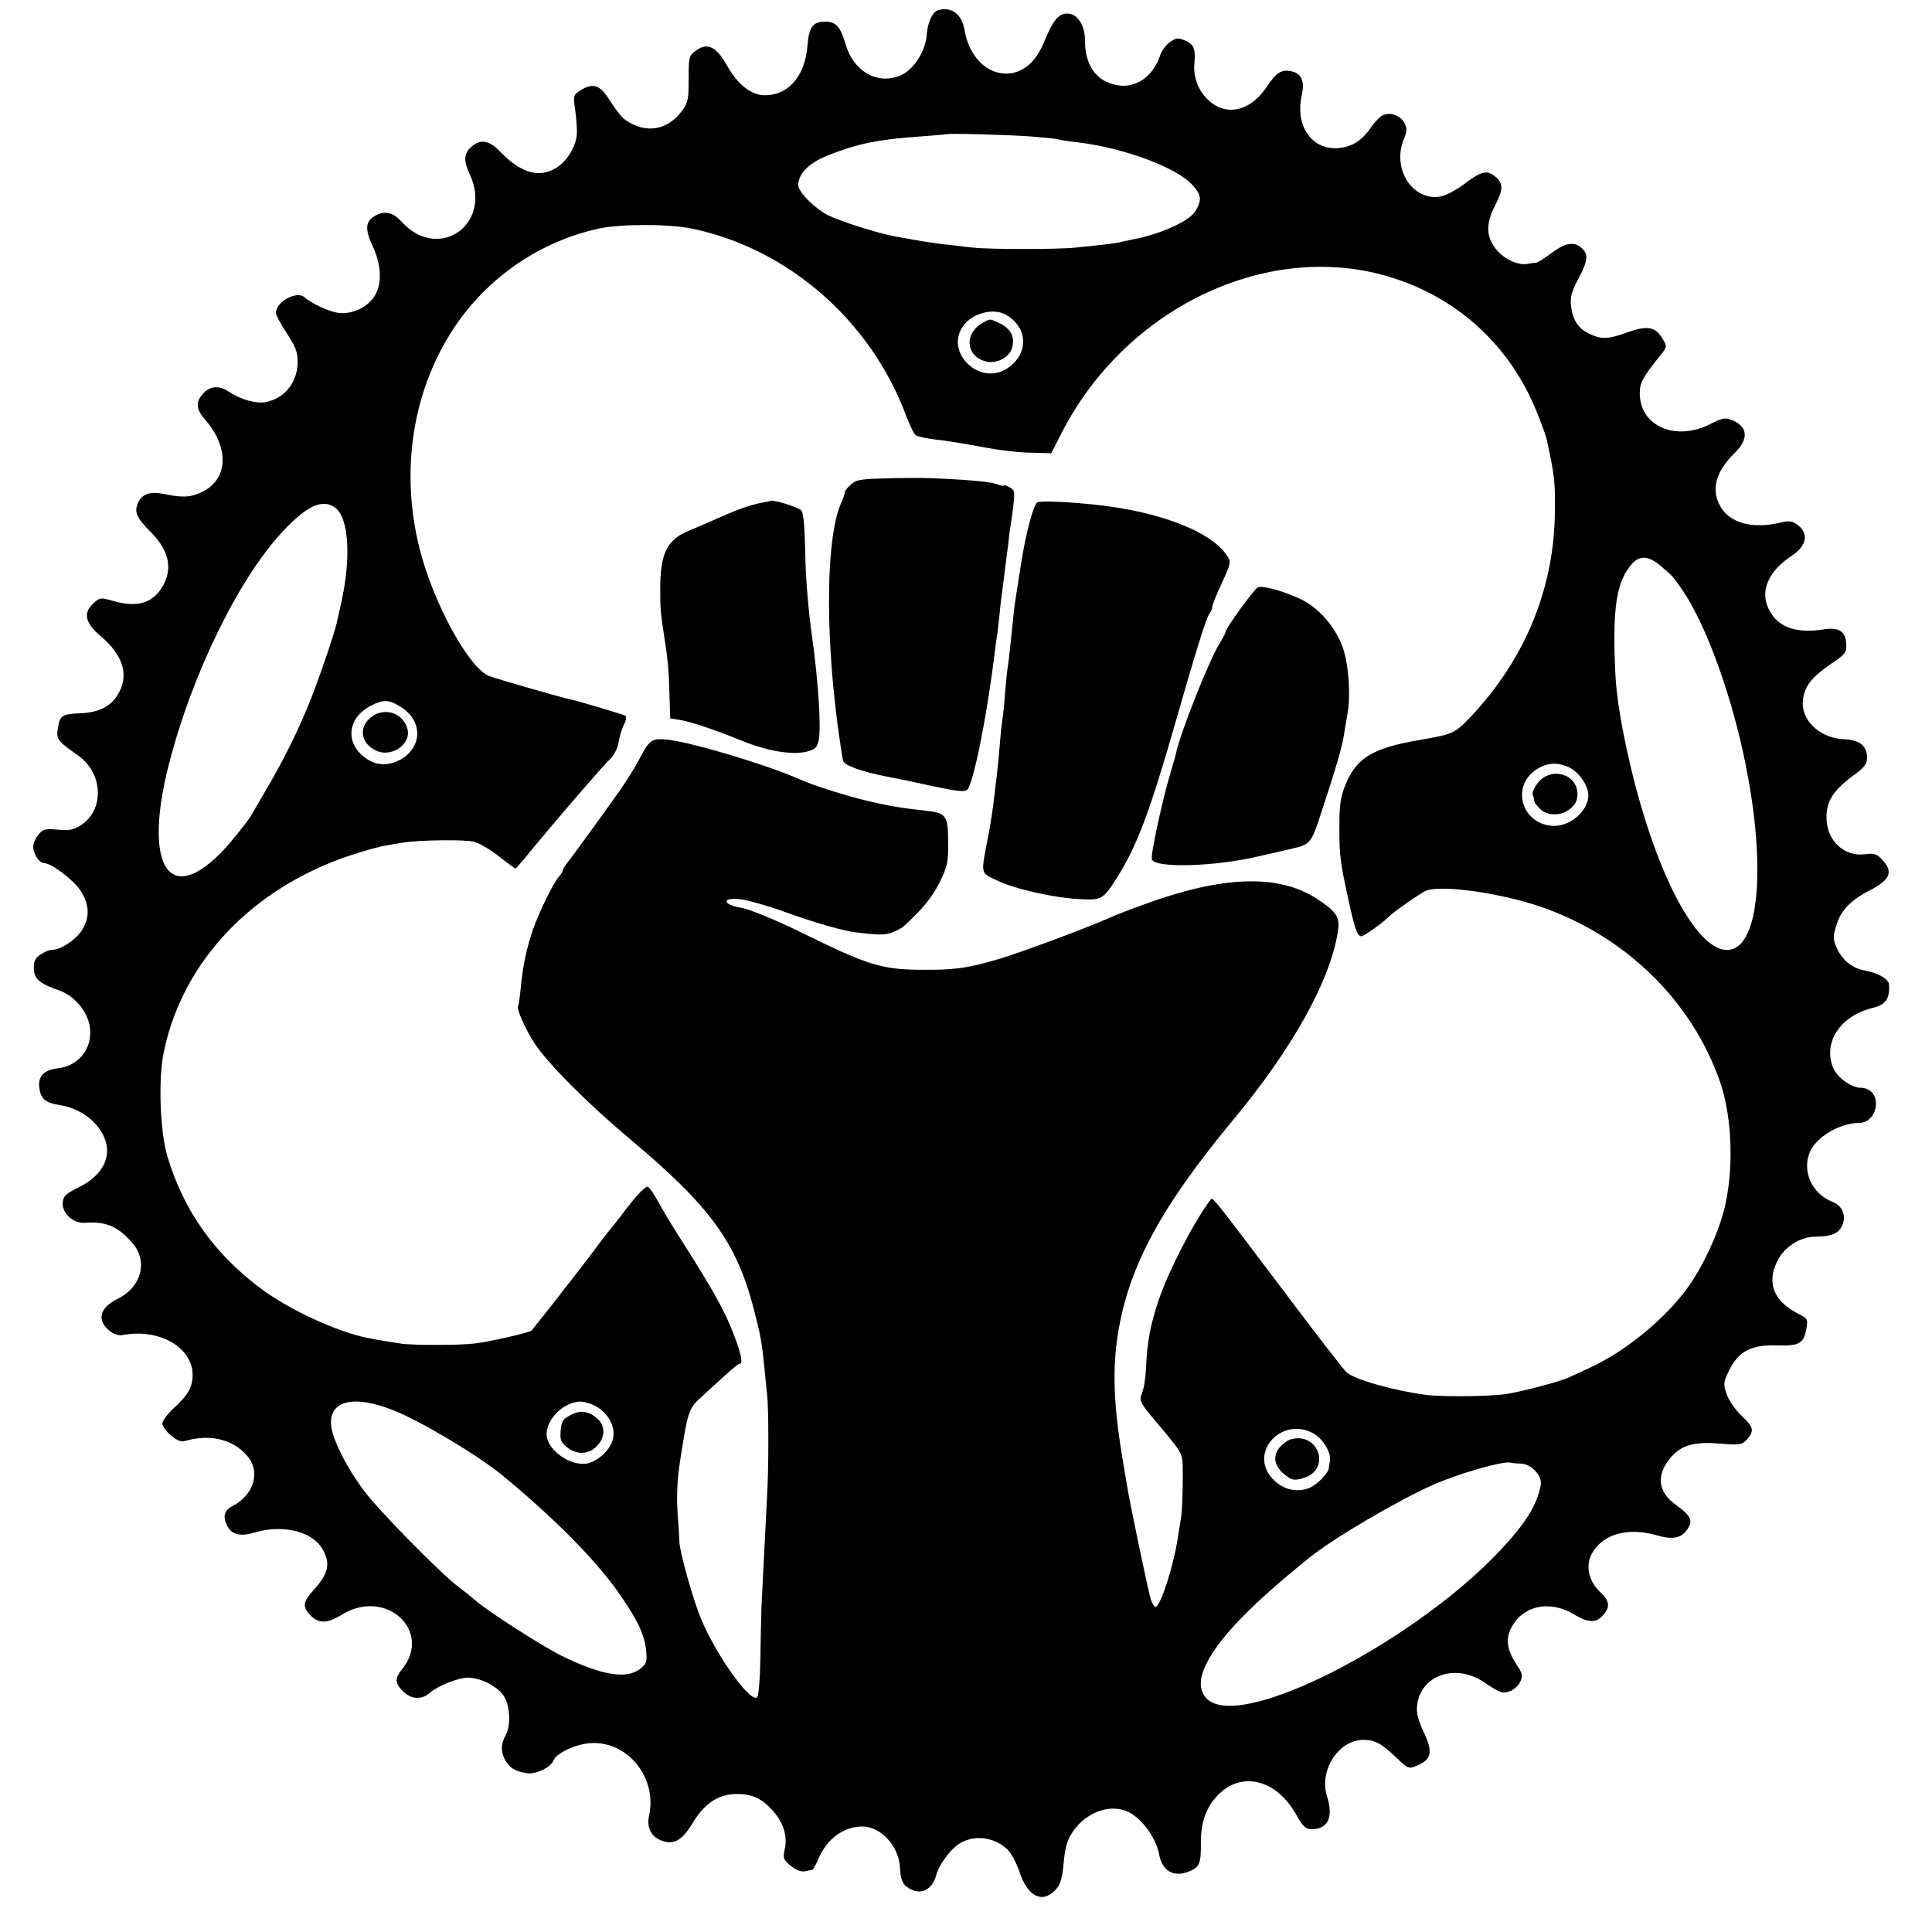 <?xml version="1.0" standalone="no"?>
<!DOCTYPE svg PUBLIC "-//W3C//DTD SVG 20010904//EN"
 "http://www.w3.org/TR/2001/REC-SVG-20010904/DTD/svg10.dtd">
<svg version="1.0" xmlns="http://www.w3.org/2000/svg"
 width="714pt" height="714pt" viewBox="0 0 714 714"
 preserveAspectRatio="xMidYMid meet">
<g transform="translate(0,714) scale(0.1,-0.1)"
fill="#000000" stroke="none">
<path d="M3469 7103 c-22 -5 -40 -43 -44 -89 -4 -65 -50 -135 -102 -155 -85
-32 -171 20 -199 121 -18 61 -35 80 -74 80 -46 0 -61 -20 -66 -90 -9 -110 -69
-181 -155 -182 -52 -1 -103 39 -144 113 -38 67 -72 83 -113 52 -26 -19 -27
-24 -27 -105 0 -77 -2 -88 -28 -122 -46 -60 -114 -77 -179 -45 -36 18 -46 29
-91 98 -30 46 -56 54 -97 30 -32 -20 -32 -20 -24 -77 4 -31 7 -70 6 -86 -2
-44 -34 -98 -71 -123 -64 -43 -132 -25 -208 52 -43 46 -75 53 -109 24 -30 -25
-32 -51 -8 -103 86 -185 -116 -326 -252 -175 -30 33 -61 41 -93 24 -41 -21
-44 -49 -14 -114 34 -73 36 -145 4 -190 -28 -40 -84 -64 -132 -57 -34 5 -101
36 -123 57 -28 26 -106 -15 -106 -57 0 -9 18 -43 40 -76 32 -48 40 -70 40
-105 0 -75 -47 -135 -118 -149 -34 -7 -94 10 -134 37 -35 25 -70 24 -96 -4
-30 -31 -28 -60 7 -99 90 -104 84 -221 -14 -267 -40 -19 -69 -21 -137 -7 -52
11 -82 1 -97 -30 -16 -36 -8 -56 47 -111 70 -71 82 -140 38 -208 -36 -55 -91
-70 -174 -47 -51 15 -53 14 -77 -8 -39 -36 -30 -72 27 -121 80 -67 104 -139
69 -206 -26 -51 -71 -76 -144 -79 -69 -3 -76 -8 -83 -56 -7 -39 -1 -47 72 -98
96 -66 102 -204 11 -261 -25 -16 -43 -19 -84 -15 -48 4 -55 2 -73 -21 -11 -14
-19 -36 -17 -48 3 -27 25 -55 41 -55 26 0 106 -61 132 -99 33 -50 37 -95 11
-142 -20 -37 -80 -79 -113 -79 -11 0 -31 -8 -45 -18 -19 -13 -25 -25 -24 -51
1 -39 21 -56 93 -81 53 -18 99 -70 112 -124 18 -81 -33 -154 -115 -164 -54 -6
-77 -31 -69 -77 6 -37 23 -51 75 -59 75 -12 139 -59 165 -121 29 -71 -7 -140
-97 -184 -43 -21 -55 -31 -57 -53 -5 -40 38 -80 81 -77 81 6 125 -14 180 -79
54 -67 28 -160 -58 -202 -68 -33 -79 -80 -28 -120 13 -10 34 -17 46 -14 133
26 257 -44 259 -145 0 -47 -15 -75 -72 -127 -22 -21 -40 -45 -40 -55 0 -9 14
-29 32 -44 24 -20 37 -25 57 -19 90 25 174 4 226 -58 49 -58 23 -143 -56 -184
-31 -15 -37 -41 -18 -75 16 -31 48 -38 99 -23 102 31 211 6 250 -58 33 -54 25
-93 -30 -153 -39 -43 -43 -61 -17 -90 32 -36 64 -37 121 -2 162 100 337 -61
221 -203 -26 -33 -26 -51 4 -80 31 -31 70 -33 101 -5 27 24 104 55 139 55 49
0 113 -34 135 -71 21 -36 24 -105 6 -139 -19 -35 -20 -61 -5 -91 17 -32 37
-45 82 -52 33 -5 89 21 99 48 9 24 74 56 126 62 140 17 258 -121 227 -266 -10
-43 6 -77 43 -92 47 -19 78 -2 118 64 44 73 96 107 163 107 58 0 94 -17 135
-64 38 -43 53 -93 42 -141 -7 -31 -5 -38 22 -60 18 -15 38 -23 51 -21 12 3 25
5 28 5 4 1 12 16 20 33 31 79 93 127 165 128 69 0 135 -71 140 -151 2 -41 8
-58 24 -71 45 -36 94 -17 110 42 11 42 58 103 93 121 54 29 126 18 171 -27 14
-14 32 -49 42 -77 30 -95 85 -124 134 -72 19 20 26 42 31 102 6 61 14 85 36
117 48 67 128 98 193 74 54 -20 111 -95 124 -162 12 -62 54 -85 111 -62 39 16
44 30 43 111 0 70 20 127 63 171 87 90 215 58 288 -70 26 -47 36 -56 59 -56
60 0 81 45 56 122 -30 95 43 208 134 208 43 0 67 -13 122 -65 44 -43 46 -43
77 -30 54 23 59 50 25 123 -21 44 -28 72 -25 98 12 113 141 158 246 88 23 -16
50 -32 60 -36 24 -10 63 9 76 38 9 21 7 31 -14 62 -36 54 -42 96 -19 138 43
81 141 101 229 49 57 -35 86 -34 114 1 22 29 18 49 -16 81 -51 49 -57 117 -13
166 48 55 131 70 227 42 59 -17 92 -8 113 30 16 29 6 45 -47 84 -67 48 -73
110 -19 174 39 46 87 60 180 52 75 -6 83 -5 101 14 29 33 27 46 -19 89 -23 22
-48 58 -55 80 -13 37 -12 44 10 89 35 70 82 94 177 91 82 -3 99 7 108 64 6 32
3 36 -27 51 -92 46 -121 113 -82 194 26 55 86 93 145 93 59 0 86 13 98 46 13
34 -3 69 -37 82 -76 30 -114 111 -85 183 23 56 110 109 183 109 34 0 62 32 62
72 0 34 -24 58 -57 58 -34 0 -86 38 -101 73 -39 94 25 192 145 222 49 12 65
34 61 87 -1 20 -41 43 -92 52 -45 8 -83 40 -102 85 -13 30 -13 42 -1 79 16 57
54 96 125 132 75 39 87 68 45 113 -20 21 -30 25 -63 20 -79 -10 -143 51 -143
137 0 59 25 98 94 150 46 33 56 46 56 70 0 44 -28 66 -85 68 -91 4 -161 72
-152 146 7 51 31 82 103 132 54 36 59 43 57 74 -2 47 -27 63 -83 54 -108 -17
-176 10 -207 83 -27 65 5 134 90 190 53 36 62 79 23 111 -22 17 -32 19 -68 10
-100 -23 -182 -2 -218 57 -38 62 -21 131 50 200 55 54 50 100 -13 124 -21 8
-35 5 -74 -15 -129 -67 -263 -10 -263 113 0 38 10 57 73 136 29 36 29 36 10
67 -25 42 -55 48 -128 22 -72 -26 -96 -27 -140 -6 -43 20 -62 50 -69 103 -4
34 2 54 30 106 34 66 35 88 5 112 -27 21 -59 14 -107 -22 -25 -19 -51 -35 -57
-36 -7 0 -20 -2 -30 -4 -35 -7 -87 16 -117 53 -38 46 -40 94 -5 162 32 62 31
83 -1 109 -31 24 -51 18 -118 -33 -26 -19 -62 -38 -81 -42 -103 -19 -181 100
-138 209 13 32 14 42 3 63 -15 28 -52 41 -80 28 -10 -5 -29 -24 -42 -43 -33
-49 -69 -73 -119 -78 -100 -10 -164 81 -138 195 11 51 0 79 -36 88 -38 9 -58
-3 -93 -56 -64 -97 -161 -114 -228 -38 -29 33 -44 77 -40 122 5 57 -2 73 -36
87 -25 10 -33 9 -56 -8 -14 -10 -30 -32 -35 -49 -25 -76 -89 -121 -157 -109
-77 13 -120 72 -120 163 0 59 -28 102 -66 102 -32 0 -53 -26 -84 -102 -31 -77
-78 -117 -137 -120 -76 -3 -142 64 -158 159 -9 59 -47 89 -96 76z m336 -467
c50 -4 97 -8 105 -11 8 -2 37 -7 65 -10 176 -20 376 -94 434 -161 32 -36 33
-56 7 -97 -25 -37 -137 -86 -236 -103 -14 -3 -32 -7 -40 -9 -8 -2 -40 -7 -70
-10 -30 -3 -73 -8 -95 -10 -60 -7 -323 -7 -380 0 -27 3 -70 8 -95 11 -25 2
-70 9 -100 14 -30 5 -69 12 -86 15 -60 10 -206 56 -253 79 -51 26 -111 87
-111 112 0 43 42 84 115 112 111 43 184 57 341 68 49 4 90 7 91 8 5 4 223 -2
308 -8z m-1247 -341 c355 -74 661 -341 791 -692 13 -34 28 -66 35 -71 6 -5 38
-12 71 -16 33 -3 110 -16 170 -27 61 -12 144 -22 185 -22 l75 -2 40 78 c235
457 752 706 1199 577 257 -74 456 -254 556 -504 17 -43 34 -88 36 -100 29
-129 33 -166 30 -286 -7 -275 -113 -528 -308 -736 -62 -65 -66 -67 -193 -89
-164 -28 -226 -63 -266 -150 -25 -55 -30 -87 -29 -182 0 -93 3 -120 32 -252
24 -112 34 -141 49 -141 9 0 81 50 99 70 17 18 123 92 142 99 59 21 272 -9
422 -60 313 -108 559 -348 663 -648 46 -134 51 -332 14 -475 -25 -94 -79 -209
-135 -286 -84 -116 -230 -235 -361 -295 -33 -15 -67 -31 -76 -35 -27 -14 -167
-51 -227 -61 -59 -10 -241 -12 -302 -4 -120 16 -265 57 -293 83 -11 9 -121
152 -245 317 -225 298 -250 331 -256 324 -60 -77 -158 -266 -194 -374 -32 -96
-42 -153 -47 -253 -1 -34 -8 -76 -15 -92 -11 -28 -9 -32 69 -124 78 -93 81
-98 82 -149 1 -77 -2 -166 -7 -190 -2 -12 -6 -39 -10 -62 -14 -103 -63 -256
-82 -263 -6 -2 -16 14 -21 35 -11 39 -76 350 -86 413 -3 19 -10 60 -15 90 -36
212 -40 347 -16 486 42 241 160 457 419 770 225 270 365 523 392 705 7 51 -7
72 -84 121 -140 88 -344 81 -629 -23 -48 -17 -105 -39 -127 -49 -101 -44 -316
-124 -403 -151 -123 -37 -173 -44 -297 -43 -147 1 -197 16 -452 142 -82 40
-185 83 -213 87 -74 12 -73 41 1 31 27 -4 99 -24 159 -46 117 -42 216 -70 265
-76 85 -10 102 -10 130 -1 16 6 37 17 45 24 69 63 105 107 133 163 28 58 32
74 31 148 0 98 -7 108 -84 116 -97 11 -133 17 -218 37 -76 18 -198 57 -247 79
-119 53 -392 135 -485 146 -60 7 -69 1 -105 -67 -14 -28 -47 -81 -72 -117 -57
-81 -188 -262 -203 -279 -5 -7 -10 -15 -10 -19 0 -4 -6 -15 -14 -23 -21 -24
-74 -132 -97 -198 -23 -67 -37 -134 -45 -218 -3 -33 -8 -62 -9 -63 -8 -8 27
-87 62 -140 49 -74 197 -222 348 -349 298 -249 396 -383 460 -628 25 -96 31
-126 40 -220 3 -33 8 -78 10 -100 6 -50 6 -276 0 -370 -4 -81 -16 -320 -21
-415 -1 -36 -3 -122 -4 -191 -1 -69 -6 -132 -11 -140 -20 -30 -149 147 -208
288 -27 63 -78 242 -80 283 0 8 -3 58 -7 110 -4 64 -1 127 10 195 28 180 31
190 78 232 109 101 134 122 141 123 14 0 7 36 -24 115 -30 79 -75 160 -193
345 -34 53 -72 117 -86 143 -14 26 -30 49 -37 51 -7 3 -40 -31 -75 -77 -34
-45 -65 -84 -68 -87 -3 -3 -19 -23 -35 -45 -16 -22 -49 -65 -72 -95 -24 -30
-46 -60 -51 -65 -4 -6 -34 -44 -66 -85 -33 -41 -60 -76 -61 -77 -4 -7 -157
-42 -210 -48 -55 -7 -223 -7 -270 -1 -21 3 -100 16 -125 21 -117 24 -290 104
-396 183 -172 128 -285 288 -345 487 -28 93 -35 291 -13 390 70 334 328 604
689 724 50 16 108 33 130 36 22 4 51 9 65 11 60 10 231 12 262 3 19 -5 61 -29
92 -54 32 -25 60 -45 61 -45 2 0 34 37 71 83 108 130 255 300 280 323 13 12
26 38 30 60 3 21 12 51 20 66 8 15 10 29 5 33 -9 5 -170 53 -201 60 -36 7
-278 77 -303 87 -74 29 -206 270 -256 469 -79 311 -18 633 164 869 123 159
301 272 496 315 86 18 258 18 347 0z m1159 -318 c83 -47 86 -145 6 -198 -102
-68 -234 59 -163 157 34 47 111 67 157 41z m-2480 -712 c53 -37 62 -188 22
-362 -6 -26 -12 -55 -14 -63 -8 -37 -61 -194 -96 -283 -45 -114 -103 -230
-168 -340 -25 -43 -50 -86 -56 -96 -13 -21 -83 -108 -111 -135 -194 -195 -284
-39 -190 329 85 333 259 689 422 862 88 94 145 120 191 88z m4895 -212 c48
-40 51 -43 87 -96 81 -119 169 -354 222 -594 81 -367 69 -676 -28 -726 -111
-58 -274 216 -379 638 -38 155 -59 279 -64 370 -12 248 3 347 63 413 27 29 58
28 99 -5z m-4655 -523 c41 -24 64 -60 65 -99 2 -82 -103 -143 -176 -102 -92
52 -89 155 5 203 44 23 66 23 106 -2z m4318 -224 c38 -16 75 -68 75 -105 0
-59 -70 -118 -134 -113 -115 9 -152 148 -57 209 39 24 73 27 116 9z m-4341
-2378 c99 -39 309 -164 401 -239 186 -153 339 -306 426 -428 73 -103 101 -160
107 -222 4 -41 1 -48 -23 -67 -50 -39 -143 -23 -290 49 -76 38 -278 168 -320
206 -11 10 -38 31 -60 48 -66 49 -298 285 -353 360 -60 81 -107 174 -117 227
-16 100 75 127 229 66z m753 12 c43 -26 67 -73 59 -115 -9 -46 -66 -95 -110
-95 -64 0 -136 58 -136 110 0 57 65 120 125 120 17 0 44 -9 62 -20z m2651
-100 c34 -21 62 -71 57 -99 -2 -9 -4 -21 -4 -27 -2 -19 -45 -63 -75 -74 -47
-17 -97 -4 -133 35 -92 98 38 236 155 165z m763 -109 c38 -1 79 -45 73 -79
-13 -73 -55 -141 -151 -243 -299 -318 -891 -634 -1058 -563 -39 16 -56 56 -43
103 29 103 155 240 399 436 90 72 327 211 454 267 91 41 256 88 284 83 9 -2
28 -4 42 -4z"/>
<path d="M3275 5372 c-95 -2 -112 -5 -132 -24 -12 -11 -21 -23 -21 -27 1 -3
-5 -22 -14 -41 -54 -124 -59 -461 -13 -815 9 -66 18 -128 21 -137 5 -17 69
-40 161 -58 27 -5 102 -20 167 -35 97 -20 122 -23 131 -13 23 25 73 274 100
498 3 25 8 61 11 80 2 19 7 55 9 79 2 24 7 62 10 85 10 77 14 111 21 165 3 30
7 61 9 70 2 9 6 42 10 73 6 51 5 57 -14 67 -12 7 -21 9 -21 7 0 -3 -12 -1 -27
5 -24 9 -115 17 -248 22 -27 1 -99 1 -160 -1z"/>
<path d="M2820 5283 c-40 -7 -91 -24 -155 -53 -33 -15 -86 -37 -118 -51 -83
-33 -108 -86 -107 -222 0 -70 2 -85 14 -164 14 -89 18 -133 20 -218 l3 -90 43
-7 c38 -7 121 -35 215 -73 100 -41 191 -56 246 -43 33 9 39 15 45 44 9 50 -2
220 -26 389 -12 85 -23 214 -24 297 -2 99 -6 151 -15 162 -10 11 -105 41 -114
35 -1 -1 -13 -4 -27 -6z"/>
<path d="M3833 5283 c-14 -10 -42 -114 -59 -223 -3 -19 -9 -60 -14 -90 -5 -30
-12 -75 -14 -100 -3 -25 -7 -72 -11 -105 -3 -33 -8 -71 -10 -85 -3 -14 -7 -61
-11 -105 -3 -44 -8 -88 -10 -99 -2 -10 -6 -49 -9 -86 -3 -38 -7 -81 -9 -97 -2
-15 -7 -57 -11 -93 -4 -36 -13 -99 -21 -140 -30 -157 -33 -143 31 -174 63 -31
212 -65 310 -69 75 -4 83 0 132 78 75 118 123 247 217 575 76 265 115 391 127
405 5 5 9 15 9 22 0 7 16 47 36 89 33 72 34 77 19 100 -58 89 -246 162 -480
188 -111 12 -211 16 -222 9z"/>
<path d="M4648 4969 c-15 -8 -118 -151 -118 -163 0 -4 -10 -23 -23 -44 -39
-63 -148 -338 -161 -407 -1 -5 -10 -37 -20 -70 -29 -97 -75 -307 -69 -321 12
-33 231 -27 393 11 63 14 122 28 130 30 62 14 67 21 103 132 52 157 77 243 83
283 3 19 9 54 13 77 14 71 5 193 -18 254 -25 67 -77 130 -134 164 -57 33 -161
64 -179 54z"/>
<path d="M3632 5947 c-70 -39 -63 -124 12 -143 38 -9 83 13 95 47 14 40 -2 74
-44 94 -39 18 -34 18 -63 2z"/>
<path d="M1366 4485 c-41 -38 -31 -92 22 -118 56 -29 132 21 118 78 -16 63
-91 85 -140 40z"/>
<path d="M5685 4249 c-14 -18 -24 -38 -21 -46 4 -8 6 -19 6 -23 0 -5 10 -18
22 -30 48 -44 138 -9 138 54 0 75 -95 104 -145 45z"/>
<path d="M2108 1910 c-28 -14 -33 -24 -36 -57 -3 -34 1 -44 24 -62 36 -28 79
-27 109 4 32 31 33 75 3 102 -33 29 -63 33 -100 13z"/>
<path d="M4771 1821 c-13 -3 -33 -19 -45 -34 -24 -33 -15 -69 26 -100 24 -18
32 -19 66 -9 102 31 56 171 -47 143z"/>
</g>
</svg>
